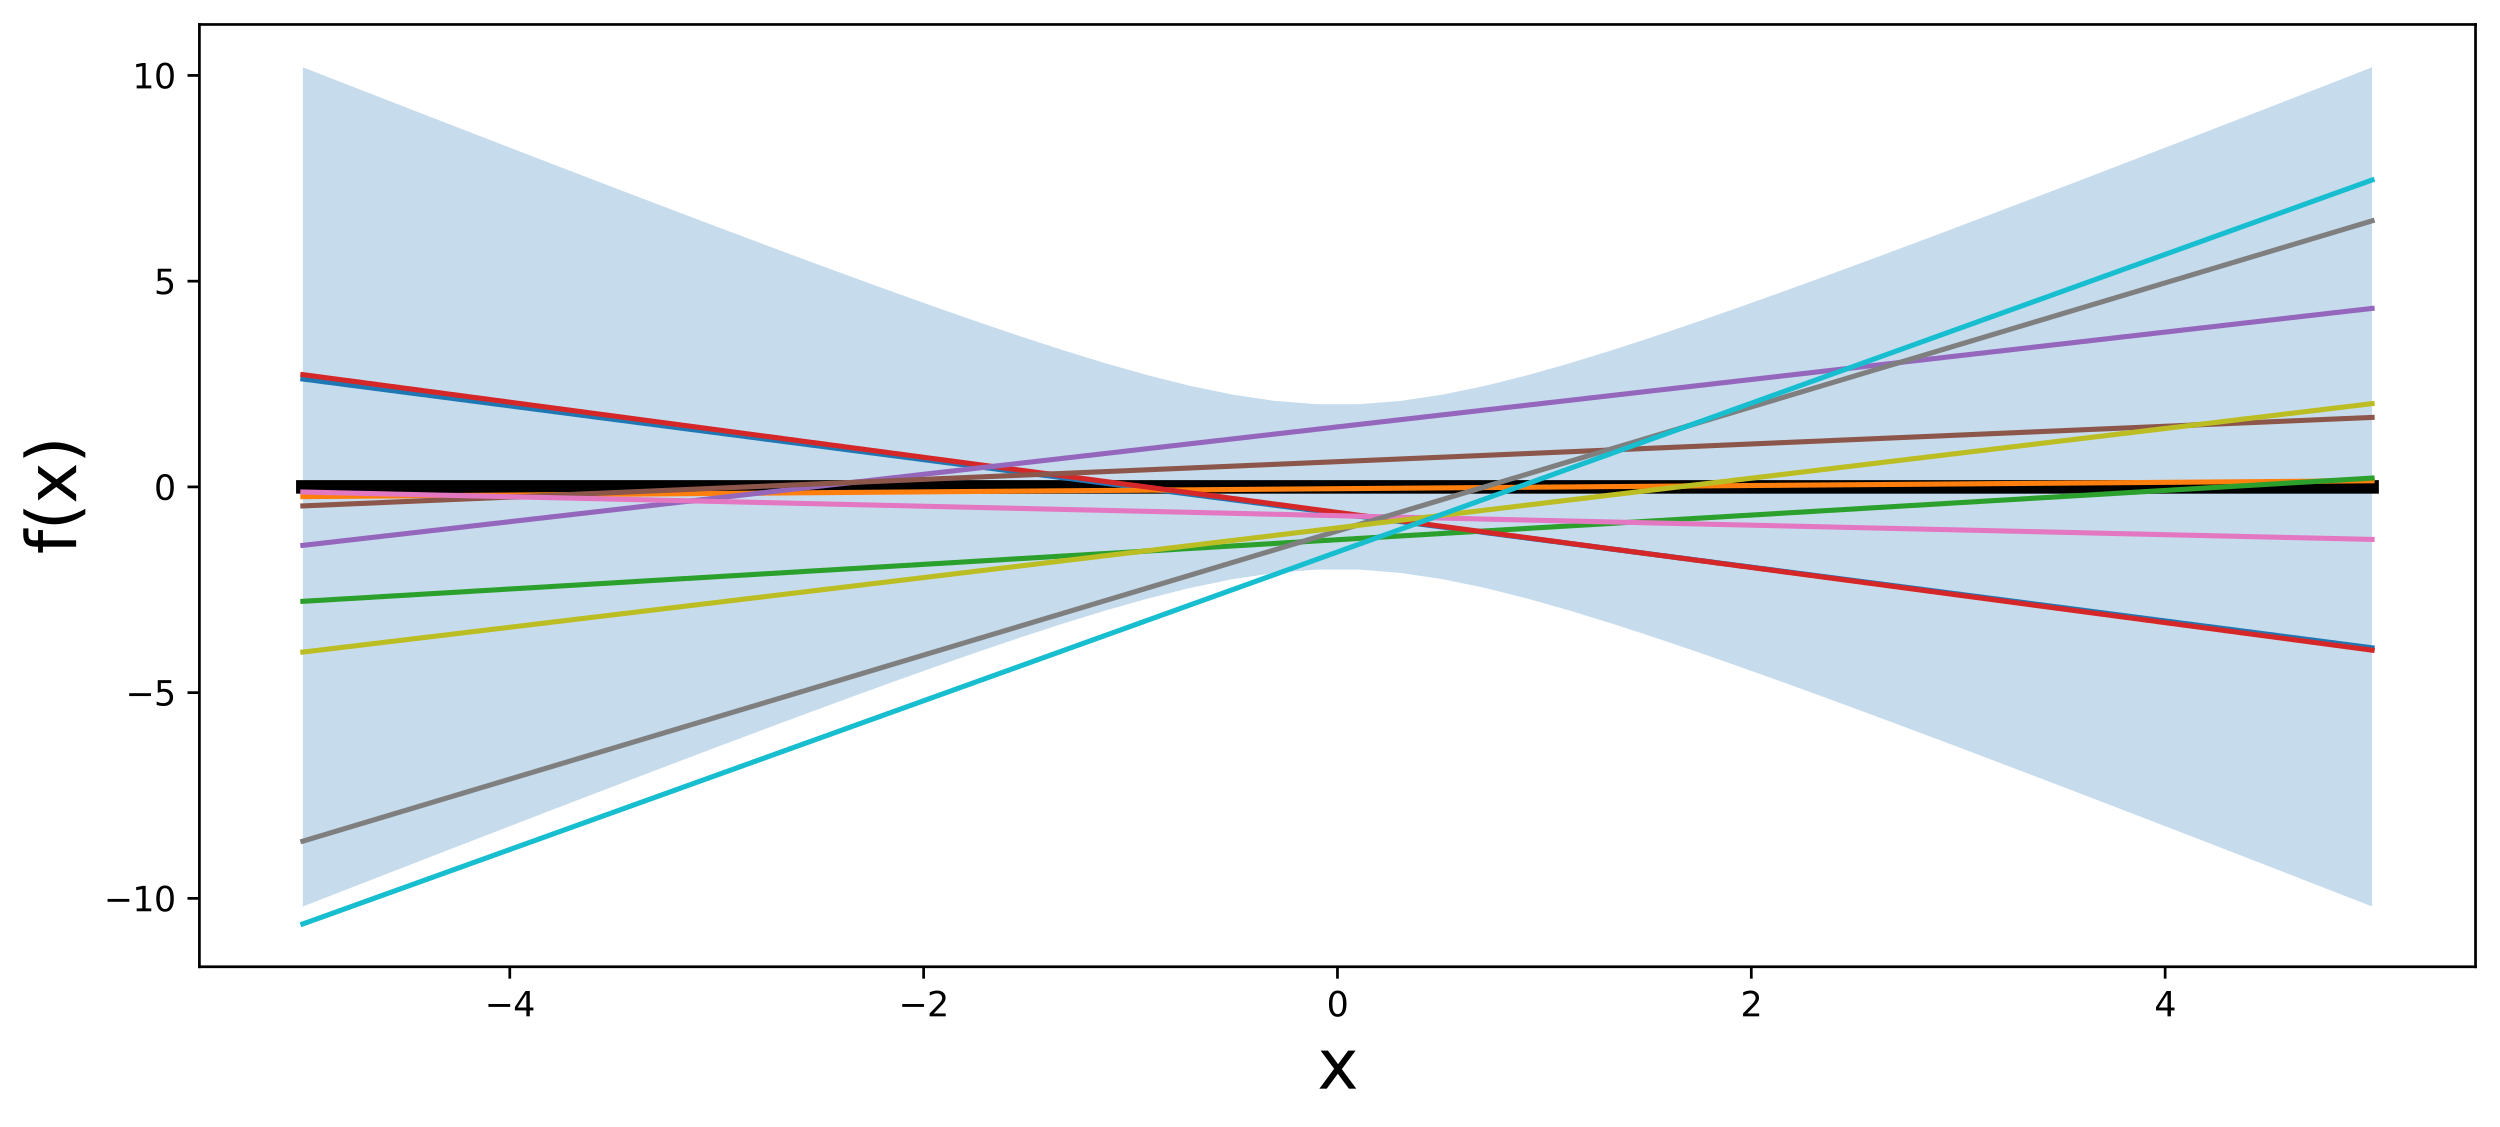 <?xml version="1.0" encoding="utf-8" standalone="no"?>
<!DOCTYPE svg PUBLIC "-//W3C//DTD SVG 1.1//EN"
  "http://www.w3.org/Graphics/SVG/1.1/DTD/svg11.dtd">
<svg xmlns:xlink="http://www.w3.org/1999/xlink" width="735.461pt" height="331.634pt" viewBox="0 0 735.461 331.634" xmlns="http://www.w3.org/2000/svg" version="1.1">
 <defs>
  <style type="text/css">*{stroke-linejoin: round; stroke-linecap: butt}</style>
 </defs>
 <g id="figure_1">
  <g id="patch_1">
   <path d="M 0 331.634 
L 735.461 331.634 
L 735.461 0 
L 0 0 
z
" style="fill: #ffffff"/>
  </g>
  <g id="axes_1">
   <g id="patch_2">
    <path d="M 58.661 284.4 
L 728.261 284.4 
L 728.261 7.2 
L 58.661 7.2 
z
" style="fill: #ffffff"/>
   </g>
   <g id="PolyCollection_1">
    <path d="M 89.097 19.8 
L 89.097 266.678 
L 101.52 261.838 
L 113.943 257.006 
L 126.366 252.183 
L 138.789 247.372 
L 151.212 242.574 
L 163.635 237.79 
L 176.058 233.023 
L 188.481 228.276 
L 200.904 223.552 
L 213.327 218.856 
L 225.75 214.193 
L 238.173 209.571 
L 250.596 204.997 
L 263.019 200.485 
L 275.442 196.049 
L 287.865 191.711 
L 300.288 187.5 
L 312.711 183.455 
L 325.134 179.631 
L 337.557 176.107 
L 349.98 172.989 
L 362.403 170.416 
L 374.826 168.556 
L 387.249 167.573 
L 399.672 167.573 
L 412.095 168.556 
L 424.518 170.416 
L 436.941 172.989 
L 449.364 176.107 
L 461.787 179.631 
L 474.21 183.455 
L 486.633 187.5 
L 499.056 191.711 
L 511.479 196.049 
L 523.902 200.485 
L 536.326 204.997 
L 548.749 209.571 
L 561.172 214.193 
L 573.595 218.856 
L 586.018 223.552 
L 598.441 228.276 
L 610.864 233.023 
L 623.287 237.79 
L 635.71 242.574 
L 648.133 247.372 
L 660.556 252.183 
L 672.979 257.006 
L 685.402 261.838 
L 697.825 266.678 
L 697.825 19.8 
L 697.825 19.8 
L 685.402 24.641 
L 672.979 29.473 
L 660.556 34.295 
L 648.133 39.106 
L 635.71 43.905 
L 623.287 48.688 
L 610.864 53.455 
L 598.441 58.202 
L 586.018 62.926 
L 573.595 67.622 
L 561.172 72.285 
L 548.749 76.908 
L 536.326 81.481 
L 523.902 85.993 
L 511.479 90.429 
L 499.056 94.767 
L 486.633 98.978 
L 474.21 103.023 
L 461.787 106.847 
L 449.364 110.371 
L 436.941 113.489 
L 424.518 116.062 
L 412.095 117.922 
L 399.672 118.905 
L 387.249 118.905 
L 374.826 117.922 
L 362.403 116.062 
L 349.98 113.489 
L 337.557 110.371 
L 325.134 106.847 
L 312.711 103.023 
L 300.288 98.978 
L 287.865 94.767 
L 275.442 90.429 
L 263.019 85.993 
L 250.596 81.481 
L 238.173 76.908 
L 225.75 72.285 
L 213.327 67.622 
L 200.904 62.926 
L 188.481 58.202 
L 176.058 53.455 
L 163.635 48.688 
L 151.212 43.905 
L 138.789 39.106 
L 126.366 34.295 
L 113.943 29.473 
L 101.52 24.641 
L 89.097 19.8 
z
" clip-path="url(#pe738b81b6e)" style="fill: #1f77b4; fill-opacity: 0.25"/>
   </g>
   <g id="matplotlib.axis_1">
    <g id="xtick_1">
     <g id="line2d_1">
      <defs>
       <path id="m29498edd88" d="M 0 0 
L 0 3.5 
" style="stroke: #000000; stroke-width: 0.8"/>
      </defs>
      <g>
       <use xlink:href="#m29498edd88" x="149.97" y="284.4" style="stroke: #000000; stroke-width: 0.8"/>
      </g>
     </g>
     <g id="text_1">
      <!-- −4 -->
      <g transform="translate(142.599 298.998) scale(0.1 -0.1)">
       <defs>
        <path id="DejaVuSans-2212" d="M 678 2272 
L 4684 2272 
L 4684 1741 
L 678 1741 
L 678 2272 
z
" transform="scale(0.016)"/>
        <path id="DejaVuSans-34" d="M 2419 4116 
L 825 1625 
L 2419 1625 
L 2419 4116 
z
M 2253 4666 
L 3047 4666 
L 3047 1625 
L 3713 1625 
L 3713 1100 
L 3047 1100 
L 3047 0 
L 2419 0 
L 2419 1100 
L 313 1100 
L 313 1709 
L 2253 4666 
z
" transform="scale(0.016)"/>
       </defs>
       <use xlink:href="#DejaVuSans-2212"/>
       <use xlink:href="#DejaVuSans-34" x="83.789"/>
      </g>
     </g>
    </g>
    <g id="xtick_2">
     <g id="line2d_2">
      <g>
       <use xlink:href="#m29498edd88" x="271.715" y="284.4" style="stroke: #000000; stroke-width: 0.8"/>
      </g>
     </g>
     <g id="text_2">
      <!-- −2 -->
      <g transform="translate(264.344 298.998) scale(0.1 -0.1)">
       <defs>
        <path id="DejaVuSans-32" d="M 1228 531 
L 3431 531 
L 3431 0 
L 469 0 
L 469 531 
Q 828 903 1448 1529 
Q 2069 2156 2228 2338 
Q 2531 2678 2651 2914 
Q 2772 3150 2772 3378 
Q 2772 3750 2511 3984 
Q 2250 4219 1831 4219 
Q 1534 4219 1204 4116 
Q 875 4013 500 3803 
L 500 4441 
Q 881 4594 1212 4672 
Q 1544 4750 1819 4750 
Q 2544 4750 2975 4387 
Q 3406 4025 3406 3419 
Q 3406 3131 3298 2873 
Q 3191 2616 2906 2266 
Q 2828 2175 2409 1742 
Q 1991 1309 1228 531 
z
" transform="scale(0.016)"/>
       </defs>
       <use xlink:href="#DejaVuSans-2212"/>
       <use xlink:href="#DejaVuSans-32" x="83.789"/>
      </g>
     </g>
    </g>
    <g id="xtick_3">
     <g id="line2d_3">
      <g>
       <use xlink:href="#m29498edd88" x="393.461" y="284.4" style="stroke: #000000; stroke-width: 0.8"/>
      </g>
     </g>
     <g id="text_3">
      <!-- 0 -->
      <g transform="translate(390.28 298.998) scale(0.1 -0.1)">
       <defs>
        <path id="DejaVuSans-30" d="M 2034 4250 
Q 1547 4250 1301 3770 
Q 1056 3291 1056 2328 
Q 1056 1369 1301 889 
Q 1547 409 2034 409 
Q 2525 409 2770 889 
Q 3016 1369 3016 2328 
Q 3016 3291 2770 3770 
Q 2525 4250 2034 4250 
z
M 2034 4750 
Q 2819 4750 3233 4129 
Q 3647 3509 3647 2328 
Q 3647 1150 3233 529 
Q 2819 -91 2034 -91 
Q 1250 -91 836 529 
Q 422 1150 422 2328 
Q 422 3509 836 4129 
Q 1250 4750 2034 4750 
z
" transform="scale(0.016)"/>
       </defs>
       <use xlink:href="#DejaVuSans-30"/>
      </g>
     </g>
    </g>
    <g id="xtick_4">
     <g id="line2d_4">
      <g>
       <use xlink:href="#m29498edd88" x="515.206" y="284.4" style="stroke: #000000; stroke-width: 0.8"/>
      </g>
     </g>
     <g id="text_4">
      <!-- 2 -->
      <g transform="translate(512.025 298.998) scale(0.1 -0.1)">
       <use xlink:href="#DejaVuSans-32"/>
      </g>
     </g>
    </g>
    <g id="xtick_5">
     <g id="line2d_5">
      <g>
       <use xlink:href="#m29498edd88" x="636.952" y="284.4" style="stroke: #000000; stroke-width: 0.8"/>
      </g>
     </g>
     <g id="text_5">
      <!-- 4 -->
      <g transform="translate(633.771 298.998) scale(0.1 -0.1)">
       <use xlink:href="#DejaVuSans-34"/>
      </g>
     </g>
    </g>
    <g id="text_6">
     <!-- x -->
     <g transform="translate(387.542 320.275) scale(0.2 -0.2)">
      <defs>
       <path id="DejaVuSans-78" d="M 3513 3500 
L 2247 1797 
L 3578 0 
L 2900 0 
L 1881 1375 
L 863 0 
L 184 0 
L 1544 1831 
L 300 3500 
L 978 3500 
L 1906 2253 
L 2834 3500 
L 3513 3500 
z
" transform="scale(0.016)"/>
      </defs>
      <use xlink:href="#DejaVuSans-78"/>
     </g>
    </g>
   </g>
   <g id="matplotlib.axis_2">
    <g id="ytick_1">
     <g id="line2d_6">
      <defs>
       <path id="m3338d6600a" d="M 0 0 
L -3.5 0 
" style="stroke: #000000; stroke-width: 0.8"/>
      </defs>
      <g>
       <use xlink:href="#m3338d6600a" x="58.661" y="264.281" style="stroke: #000000; stroke-width: 0.8"/>
      </g>
     </g>
     <g id="text_7">
      <!-- −10 -->
      <g transform="translate(30.556 268.08) scale(0.1 -0.1)">
       <defs>
        <path id="DejaVuSans-31" d="M 794 531 
L 1825 531 
L 1825 4091 
L 703 3866 
L 703 4441 
L 1819 4666 
L 2450 4666 
L 2450 531 
L 3481 531 
L 3481 0 
L 794 0 
L 794 531 
z
" transform="scale(0.016)"/>
       </defs>
       <use xlink:href="#DejaVuSans-2212"/>
       <use xlink:href="#DejaVuSans-31" x="83.789"/>
       <use xlink:href="#DejaVuSans-30" x="147.412"/>
      </g>
     </g>
    </g>
    <g id="ytick_2">
     <g id="line2d_7">
      <g>
       <use xlink:href="#m3338d6600a" x="58.661" y="203.76" style="stroke: #000000; stroke-width: 0.8"/>
      </g>
     </g>
     <g id="text_8">
      <!-- −5 -->
      <g transform="translate(36.919 207.559) scale(0.1 -0.1)">
       <defs>
        <path id="DejaVuSans-35" d="M 691 4666 
L 3169 4666 
L 3169 4134 
L 1269 4134 
L 1269 2991 
Q 1406 3038 1543 3061 
Q 1681 3084 1819 3084 
Q 2600 3084 3056 2656 
Q 3513 2228 3513 1497 
Q 3513 744 3044 326 
Q 2575 -91 1722 -91 
Q 1428 -91 1123 -41 
Q 819 9 494 109 
L 494 744 
Q 775 591 1075 516 
Q 1375 441 1709 441 
Q 2250 441 2565 725 
Q 2881 1009 2881 1497 
Q 2881 1984 2565 2268 
Q 2250 2553 1709 2553 
Q 1456 2553 1204 2497 
Q 953 2441 691 2322 
L 691 4666 
z
" transform="scale(0.016)"/>
       </defs>
       <use xlink:href="#DejaVuSans-2212"/>
       <use xlink:href="#DejaVuSans-35" x="83.789"/>
      </g>
     </g>
    </g>
    <g id="ytick_3">
     <g id="line2d_8">
      <g>
       <use xlink:href="#m3338d6600a" x="58.661" y="143.239" style="stroke: #000000; stroke-width: 0.8"/>
      </g>
     </g>
     <g id="text_9">
      <!-- 0 -->
      <g transform="translate(45.298 147.038) scale(0.1 -0.1)">
       <use xlink:href="#DejaVuSans-30"/>
      </g>
     </g>
    </g>
    <g id="ytick_4">
     <g id="line2d_9">
      <g>
       <use xlink:href="#m3338d6600a" x="58.661" y="82.718" style="stroke: #000000; stroke-width: 0.8"/>
      </g>
     </g>
     <g id="text_10">
      <!-- 5 -->
      <g transform="translate(45.298 86.517) scale(0.1 -0.1)">
       <use xlink:href="#DejaVuSans-35"/>
      </g>
     </g>
    </g>
    <g id="ytick_5">
     <g id="line2d_10">
      <g>
       <use xlink:href="#m3338d6600a" x="58.661" y="22.197" style="stroke: #000000; stroke-width: 0.8"/>
      </g>
     </g>
     <g id="text_11">
      <!-- 10 -->
      <g transform="translate(38.936 25.996) scale(0.1 -0.1)">
       <use xlink:href="#DejaVuSans-31"/>
       <use xlink:href="#DejaVuSans-30" x="63.623"/>
      </g>
     </g>
    </g>
    <g id="text_12">
     <!-- f(x) -->
     <g transform="translate(22.397 163.042) rotate(-90) scale(0.2 -0.2)">
      <defs>
       <path id="DejaVuSans-66" d="M 2375 4863 
L 2375 4384 
L 1825 4384 
Q 1516 4384 1395 4259 
Q 1275 4134 1275 3809 
L 1275 3500 
L 2222 3500 
L 2222 3053 
L 1275 3053 
L 1275 0 
L 697 0 
L 697 3053 
L 147 3053 
L 147 3500 
L 697 3500 
L 697 3744 
Q 697 4328 969 4595 
Q 1241 4863 1831 4863 
L 2375 4863 
z
" transform="scale(0.016)"/>
       <path id="DejaVuSans-28" d="M 1984 4856 
Q 1566 4138 1362 3434 
Q 1159 2731 1159 2009 
Q 1159 1288 1364 580 
Q 1569 -128 1984 -844 
L 1484 -844 
Q 1016 -109 783 600 
Q 550 1309 550 2009 
Q 550 2706 781 3412 
Q 1013 4119 1484 4856 
L 1984 4856 
z
" transform="scale(0.016)"/>
       <path id="DejaVuSans-29" d="M 513 4856 
L 1013 4856 
Q 1481 4119 1714 3412 
Q 1947 2706 1947 2009 
Q 1947 1309 1714 600 
Q 1481 -109 1013 -844 
L 513 -844 
Q 928 -128 1133 580 
Q 1338 1288 1338 2009 
Q 1338 2731 1133 3434 
Q 928 4138 513 4856 
z
" transform="scale(0.016)"/>
      </defs>
      <use xlink:href="#DejaVuSans-66"/>
      <use xlink:href="#DejaVuSans-28" x="35.205"/>
      <use xlink:href="#DejaVuSans-78" x="74.219"/>
      <use xlink:href="#DejaVuSans-29" x="133.398"/>
     </g>
    </g>
   </g>
   <g id="line2d_11">
    <path d="M 89.097 143.239 
L 101.52 143.239 
L 113.943 143.239 
L 126.366 143.239 
L 138.789 143.239 
L 151.212 143.239 
L 163.635 143.239 
L 176.058 143.239 
L 188.481 143.239 
L 200.904 143.239 
L 213.327 143.239 
L 225.75 143.239 
L 238.173 143.239 
L 250.596 143.239 
L 263.019 143.239 
L 275.442 143.239 
L 287.865 143.239 
L 300.288 143.239 
L 312.711 143.239 
L 325.134 143.239 
L 337.557 143.239 
L 349.98 143.239 
L 362.403 143.239 
L 374.826 143.239 
L 387.249 143.239 
L 399.672 143.239 
L 412.095 143.239 
L 424.518 143.239 
L 436.941 143.239 
L 449.364 143.239 
L 461.787 143.239 
L 474.21 143.239 
L 486.633 143.239 
L 499.056 143.239 
L 511.479 143.239 
L 523.902 143.239 
L 536.326 143.239 
L 548.749 143.239 
L 561.172 143.239 
L 573.595 143.239 
L 586.018 143.239 
L 598.441 143.239 
L 610.864 143.239 
L 623.287 143.239 
L 635.71 143.239 
L 648.133 143.239 
L 660.556 143.239 
L 672.979 143.239 
L 685.402 143.239 
L 697.825 143.239 
" clip-path="url(#pe738b81b6e)" style="fill: none; stroke: #000000; stroke-width: 4; stroke-linecap: square"/>
   </g>
   <g id="line2d_12">
    <path d="M 89.097 111.504 
L 101.52 113.118 
L 113.943 114.731 
L 126.366 116.345 
L 138.789 117.959 
L 151.212 119.573 
L 163.635 121.186 
L 176.058 122.8 
L 188.481 124.414 
L 200.904 126.028 
L 213.327 127.641 
L 225.75 129.255 
L 238.173 130.869 
L 250.596 132.483 
L 263.019 134.097 
L 275.442 135.71 
L 287.865 137.324 
L 300.288 138.938 
L 312.711 140.552 
L 325.134 142.165 
L 337.557 143.779 
L 349.98 145.393 
L 362.403 147.007 
L 374.826 148.62 
L 387.249 150.234 
L 399.672 151.848 
L 412.095 153.462 
L 424.518 155.076 
L 436.941 156.689 
L 449.364 158.303 
L 461.787 159.917 
L 474.21 161.531 
L 486.633 163.144 
L 499.056 164.758 
L 511.479 166.372 
L 523.902 167.986 
L 536.326 169.599 
L 548.749 171.213 
L 561.172 172.827 
L 573.595 174.441 
L 586.018 176.055 
L 598.441 177.668 
L 610.864 179.282 
L 623.287 180.896 
L 635.71 182.51 
L 648.133 184.123 
L 660.556 185.737 
L 672.979 187.351 
L 685.402 188.965 
L 697.825 190.578 
" clip-path="url(#pe738b81b6e)" style="fill: none; stroke: #1f77b4; stroke-width: 1.5; stroke-linecap: square"/>
   </g>
   <g id="line2d_13">
    <path d="M 89.097 146.098 
L 101.52 146.003 
L 113.943 145.908 
L 126.366 145.812 
L 138.789 145.717 
L 151.212 145.622 
L 163.635 145.527 
L 176.058 145.431 
L 188.481 145.336 
L 200.904 145.241 
L 213.327 145.146 
L 225.75 145.051 
L 238.173 144.955 
L 250.596 144.86 
L 263.019 144.765 
L 275.442 144.67 
L 287.865 144.574 
L 300.288 144.479 
L 312.711 144.384 
L 325.134 144.289 
L 337.557 144.194 
L 349.98 144.098 
L 362.403 144.003 
L 374.826 143.908 
L 387.249 143.813 
L 399.672 143.717 
L 412.095 143.622 
L 424.518 143.527 
L 436.941 143.432 
L 449.364 143.337 
L 461.787 143.241 
L 474.21 143.146 
L 486.633 143.051 
L 499.056 142.956 
L 511.479 142.86 
L 523.902 142.765 
L 536.326 142.67 
L 548.749 142.575 
L 561.172 142.48 
L 573.595 142.384 
L 586.018 142.289 
L 598.441 142.194 
L 610.864 142.099 
L 623.287 142.003 
L 635.71 141.908 
L 648.133 141.813 
L 660.556 141.718 
L 672.979 141.622 
L 685.402 141.527 
L 697.825 141.432 
" clip-path="url(#pe738b81b6e)" style="fill: none; stroke: #ff7f0e; stroke-width: 1.5; stroke-linecap: square"/>
   </g>
   <g id="line2d_14">
    <path d="M 89.097 176.898 
L 101.52 176.158 
L 113.943 175.419 
L 126.366 174.679 
L 138.789 173.939 
L 151.212 173.199 
L 163.635 172.459 
L 176.058 171.719 
L 188.481 170.979 
L 200.904 170.239 
L 213.327 169.499 
L 225.75 168.759 
L 238.173 168.02 
L 250.596 167.28 
L 263.019 166.54 
L 275.442 165.8 
L 287.865 165.06 
L 300.288 164.32 
L 312.711 163.58 
L 325.134 162.84 
L 337.557 162.1 
L 349.98 161.36 
L 362.403 160.621 
L 374.826 159.881 
L 387.249 159.141 
L 399.672 158.401 
L 412.095 157.661 
L 424.518 156.921 
L 436.941 156.181 
L 449.364 155.441 
L 461.787 154.701 
L 474.21 153.961 
L 486.633 153.222 
L 499.056 152.482 
L 511.479 151.742 
L 523.902 151.002 
L 536.326 150.262 
L 548.749 149.522 
L 561.172 148.782 
L 573.595 148.042 
L 586.018 147.302 
L 598.441 146.562 
L 610.864 145.823 
L 623.287 145.083 
L 635.71 144.343 
L 648.133 143.603 
L 660.556 142.863 
L 672.979 142.123 
L 685.402 141.383 
L 697.825 140.643 
" clip-path="url(#pe738b81b6e)" style="fill: none; stroke: #2ca02c; stroke-width: 1.5; stroke-linecap: square"/>
   </g>
   <g id="line2d_15">
    <path d="M 89.097 110.21 
L 101.52 111.864 
L 113.943 113.518 
L 126.366 115.173 
L 138.789 116.827 
L 151.212 118.482 
L 163.635 120.136 
L 176.058 121.791 
L 188.481 123.445 
L 200.904 125.099 
L 213.327 126.754 
L 225.75 128.408 
L 238.173 130.063 
L 250.596 131.717 
L 263.019 133.372 
L 275.442 135.026 
L 287.865 136.68 
L 300.288 138.335 
L 312.711 139.989 
L 325.134 141.644 
L 337.557 143.298 
L 349.98 144.953 
L 362.403 146.607 
L 374.826 148.261 
L 387.249 149.916 
L 399.672 151.57 
L 412.095 153.225 
L 424.518 154.879 
L 436.941 156.534 
L 449.364 158.188 
L 461.787 159.842 
L 474.21 161.497 
L 486.633 163.151 
L 499.056 164.806 
L 511.479 166.46 
L 523.902 168.115 
L 536.326 169.769 
L 548.749 171.423 
L 561.172 173.078 
L 573.595 174.732 
L 586.018 176.387 
L 598.441 178.041 
L 610.864 179.696 
L 623.287 181.35 
L 635.71 183.004 
L 648.133 184.659 
L 660.556 186.313 
L 672.979 187.968 
L 685.402 189.622 
L 697.825 191.277 
" clip-path="url(#pe738b81b6e)" style="fill: none; stroke: #d62728; stroke-width: 1.5; stroke-linecap: square"/>
   </g>
   <g id="line2d_16">
    <path d="M 89.097 160.438 
L 101.52 159.015 
L 113.943 157.592 
L 126.366 156.169 
L 138.789 154.747 
L 151.212 153.324 
L 163.635 151.901 
L 176.058 150.478 
L 188.481 149.056 
L 200.904 147.633 
L 213.327 146.21 
L 225.75 144.788 
L 238.173 143.365 
L 250.596 141.942 
L 263.019 140.519 
L 275.442 139.097 
L 287.865 137.674 
L 300.288 136.251 
L 312.711 134.828 
L 325.134 133.406 
L 337.557 131.983 
L 349.98 130.56 
L 362.403 129.137 
L 374.826 127.715 
L 387.249 126.292 
L 399.672 124.869 
L 412.095 123.447 
L 424.518 122.024 
L 436.941 120.601 
L 449.364 119.178 
L 461.787 117.756 
L 474.21 116.333 
L 486.633 114.91 
L 499.056 113.487 
L 511.479 112.065 
L 523.902 110.642 
L 536.326 109.219 
L 548.749 107.796 
L 561.172 106.374 
L 573.595 104.951 
L 586.018 103.528 
L 598.441 102.106 
L 610.864 100.683 
L 623.287 99.26 
L 635.71 97.837 
L 648.133 96.415 
L 660.556 94.992 
L 672.979 93.569 
L 685.402 92.146 
L 697.825 90.724 
" clip-path="url(#pe738b81b6e)" style="fill: none; stroke: #9467bd; stroke-width: 1.5; stroke-linecap: square"/>
   </g>
   <g id="line2d_17">
    <path d="M 89.097 148.833 
L 101.52 148.302 
L 113.943 147.77 
L 126.366 147.239 
L 138.789 146.708 
L 151.212 146.176 
L 163.635 145.645 
L 176.058 145.113 
L 188.481 144.582 
L 200.904 144.051 
L 213.327 143.519 
L 225.75 142.988 
L 238.173 142.457 
L 250.596 141.925 
L 263.019 141.394 
L 275.442 140.863 
L 287.865 140.331 
L 300.288 139.8 
L 312.711 139.269 
L 325.134 138.737 
L 337.557 138.206 
L 349.98 137.674 
L 362.403 137.143 
L 374.826 136.612 
L 387.249 136.08 
L 399.672 135.549 
L 412.095 135.018 
L 424.518 134.486 
L 436.941 133.955 
L 449.364 133.424 
L 461.787 132.892 
L 474.21 132.361 
L 486.633 131.829 
L 499.056 131.298 
L 511.479 130.767 
L 523.902 130.235 
L 536.326 129.704 
L 548.749 129.173 
L 561.172 128.641 
L 573.595 128.11 
L 586.018 127.579 
L 598.441 127.047 
L 610.864 126.516 
L 623.287 125.985 
L 635.71 125.453 
L 648.133 124.922 
L 660.556 124.39 
L 672.979 123.859 
L 685.402 123.328 
L 697.825 122.796 
" clip-path="url(#pe738b81b6e)" style="fill: none; stroke: #8c564b; stroke-width: 1.5; stroke-linecap: square"/>
   </g>
   <g id="line2d_18">
    <path d="M 89.097 144.738 
L 101.52 145.022 
L 113.943 145.307 
L 126.366 145.591 
L 138.789 145.876 
L 151.212 146.161 
L 163.635 146.445 
L 176.058 146.73 
L 188.481 147.015 
L 200.904 147.299 
L 213.327 147.584 
L 225.75 147.868 
L 238.173 148.153 
L 250.596 148.438 
L 263.019 148.722 
L 275.442 149.007 
L 287.865 149.292 
L 300.288 149.576 
L 312.711 149.861 
L 325.134 150.145 
L 337.557 150.43 
L 349.98 150.715 
L 362.403 150.999 
L 374.826 151.284 
L 387.249 151.569 
L 399.672 151.853 
L 412.095 152.138 
L 424.518 152.422 
L 436.941 152.707 
L 449.364 152.992 
L 461.787 153.276 
L 474.21 153.561 
L 486.633 153.846 
L 499.056 154.13 
L 511.479 154.415 
L 523.902 154.699 
L 536.326 154.984 
L 548.749 155.269 
L 561.172 155.553 
L 573.595 155.838 
L 586.018 156.123 
L 598.441 156.407 
L 610.864 156.692 
L 623.287 156.977 
L 635.71 157.261 
L 648.133 157.546 
L 660.556 157.83 
L 672.979 158.115 
L 685.402 158.4 
L 697.825 158.684 
" clip-path="url(#pe738b81b6e)" style="fill: none; stroke: #e377c2; stroke-width: 1.5; stroke-linecap: square"/>
   </g>
   <g id="line2d_19">
    <path d="M 89.097 247.45 
L 101.52 243.725 
L 113.943 240.001 
L 126.366 236.277 
L 138.789 232.553 
L 151.212 228.829 
L 163.635 225.104 
L 176.058 221.38 
L 188.481 217.656 
L 200.904 213.932 
L 213.327 210.208 
L 225.75 206.483 
L 238.173 202.759 
L 250.596 199.035 
L 263.019 195.311 
L 275.442 191.587 
L 287.865 187.862 
L 300.288 184.138 
L 312.711 180.414 
L 325.134 176.69 
L 337.557 172.966 
L 349.98 169.242 
L 362.403 165.517 
L 374.826 161.793 
L 387.249 158.069 
L 399.672 154.345 
L 412.095 150.621 
L 424.518 146.896 
L 436.941 143.172 
L 449.364 139.448 
L 461.787 135.724 
L 474.21 132 
L 486.633 128.275 
L 499.056 124.551 
L 511.479 120.827 
L 523.902 117.103 
L 536.326 113.379 
L 548.749 109.655 
L 561.172 105.93 
L 573.595 102.206 
L 586.018 98.482 
L 598.441 94.758 
L 610.864 91.034 
L 623.287 87.309 
L 635.71 83.585 
L 648.133 79.861 
L 660.556 76.137 
L 672.979 72.413 
L 685.402 68.688 
L 697.825 64.964 
" clip-path="url(#pe738b81b6e)" style="fill: none; stroke: #7f7f7f; stroke-width: 1.5; stroke-linecap: square"/>
   </g>
   <g id="line2d_20">
    <path d="M 89.097 191.833 
L 101.52 190.341 
L 113.943 188.849 
L 126.366 187.358 
L 138.789 185.866 
L 151.212 184.374 
L 163.635 182.882 
L 176.058 181.391 
L 188.481 179.899 
L 200.904 178.407 
L 213.327 176.916 
L 225.75 175.424 
L 238.173 173.932 
L 250.596 172.441 
L 263.019 170.949 
L 275.442 169.457 
L 287.865 167.965 
L 300.288 166.474 
L 312.711 164.982 
L 325.134 163.49 
L 337.557 161.999 
L 349.98 160.507 
L 362.403 159.015 
L 374.826 157.523 
L 387.249 156.032 
L 399.672 154.54 
L 412.095 153.048 
L 424.518 151.557 
L 436.941 150.065 
L 449.364 148.573 
L 461.787 147.081 
L 474.21 145.59 
L 486.633 144.098 
L 499.056 142.606 
L 511.479 141.115 
L 523.902 139.623 
L 536.326 138.131 
L 548.749 136.639 
L 561.172 135.148 
L 573.595 133.656 
L 586.018 132.164 
L 598.441 130.673 
L 610.864 129.181 
L 623.287 127.689 
L 635.71 126.198 
L 648.133 124.706 
L 660.556 123.214 
L 672.979 121.722 
L 685.402 120.231 
L 697.825 118.739 
" clip-path="url(#pe738b81b6e)" style="fill: none; stroke: #bcbd22; stroke-width: 1.5; stroke-linecap: square"/>
   </g>
   <g id="line2d_21">
    <path d="M 89.097 271.8 
L 101.52 267.334 
L 113.943 262.867 
L 126.366 258.401 
L 138.789 253.934 
L 151.212 249.468 
L 163.635 245.002 
L 176.058 240.535 
L 188.481 236.069 
L 200.904 231.603 
L 213.327 227.136 
L 225.75 222.67 
L 238.173 218.203 
L 250.596 213.737 
L 263.019 209.271 
L 275.442 204.804 
L 287.865 200.338 
L 300.288 195.872 
L 312.711 191.405 
L 325.134 186.939 
L 337.557 182.472 
L 349.98 178.006 
L 362.403 173.54 
L 374.826 169.073 
L 387.249 164.607 
L 399.672 160.14 
L 412.095 155.674 
L 424.518 151.208 
L 436.941 146.741 
L 449.364 142.275 
L 461.787 137.809 
L 474.21 133.342 
L 486.633 128.876 
L 499.056 124.409 
L 511.479 119.943 
L 523.902 115.477 
L 536.326 111.01 
L 548.749 106.544 
L 561.172 102.078 
L 573.595 97.611 
L 586.018 93.145 
L 598.441 88.678 
L 610.864 84.212 
L 623.287 79.746 
L 635.71 75.279 
L 648.133 70.813 
L 660.556 66.346 
L 672.979 61.88 
L 685.402 57.414 
L 697.825 52.947 
" clip-path="url(#pe738b81b6e)" style="fill: none; stroke: #17becf; stroke-width: 1.5; stroke-linecap: square"/>
   </g>
   <g id="patch_3">
    <path d="M 58.661 284.4 
L 58.661 7.2 
" style="fill: none; stroke: #000000; stroke-width: 0.8; stroke-linejoin: miter; stroke-linecap: square"/>
   </g>
   <g id="patch_4">
    <path d="M 728.261 284.4 
L 728.261 7.2 
" style="fill: none; stroke: #000000; stroke-width: 0.8; stroke-linejoin: miter; stroke-linecap: square"/>
   </g>
   <g id="patch_5">
    <path d="M 58.661 284.4 
L 728.261 284.4 
" style="fill: none; stroke: #000000; stroke-width: 0.8; stroke-linejoin: miter; stroke-linecap: square"/>
   </g>
   <g id="patch_6">
    <path d="M 58.661 7.2 
L 728.261 7.2 
" style="fill: none; stroke: #000000; stroke-width: 0.8; stroke-linejoin: miter; stroke-linecap: square"/>
   </g>
  </g>
 </g>
 <defs>
  <clipPath id="pe738b81b6e">
   <rect x="58.661" y="7.2" width="669.6" height="277.2"/>
  </clipPath>
 </defs>
</svg>
